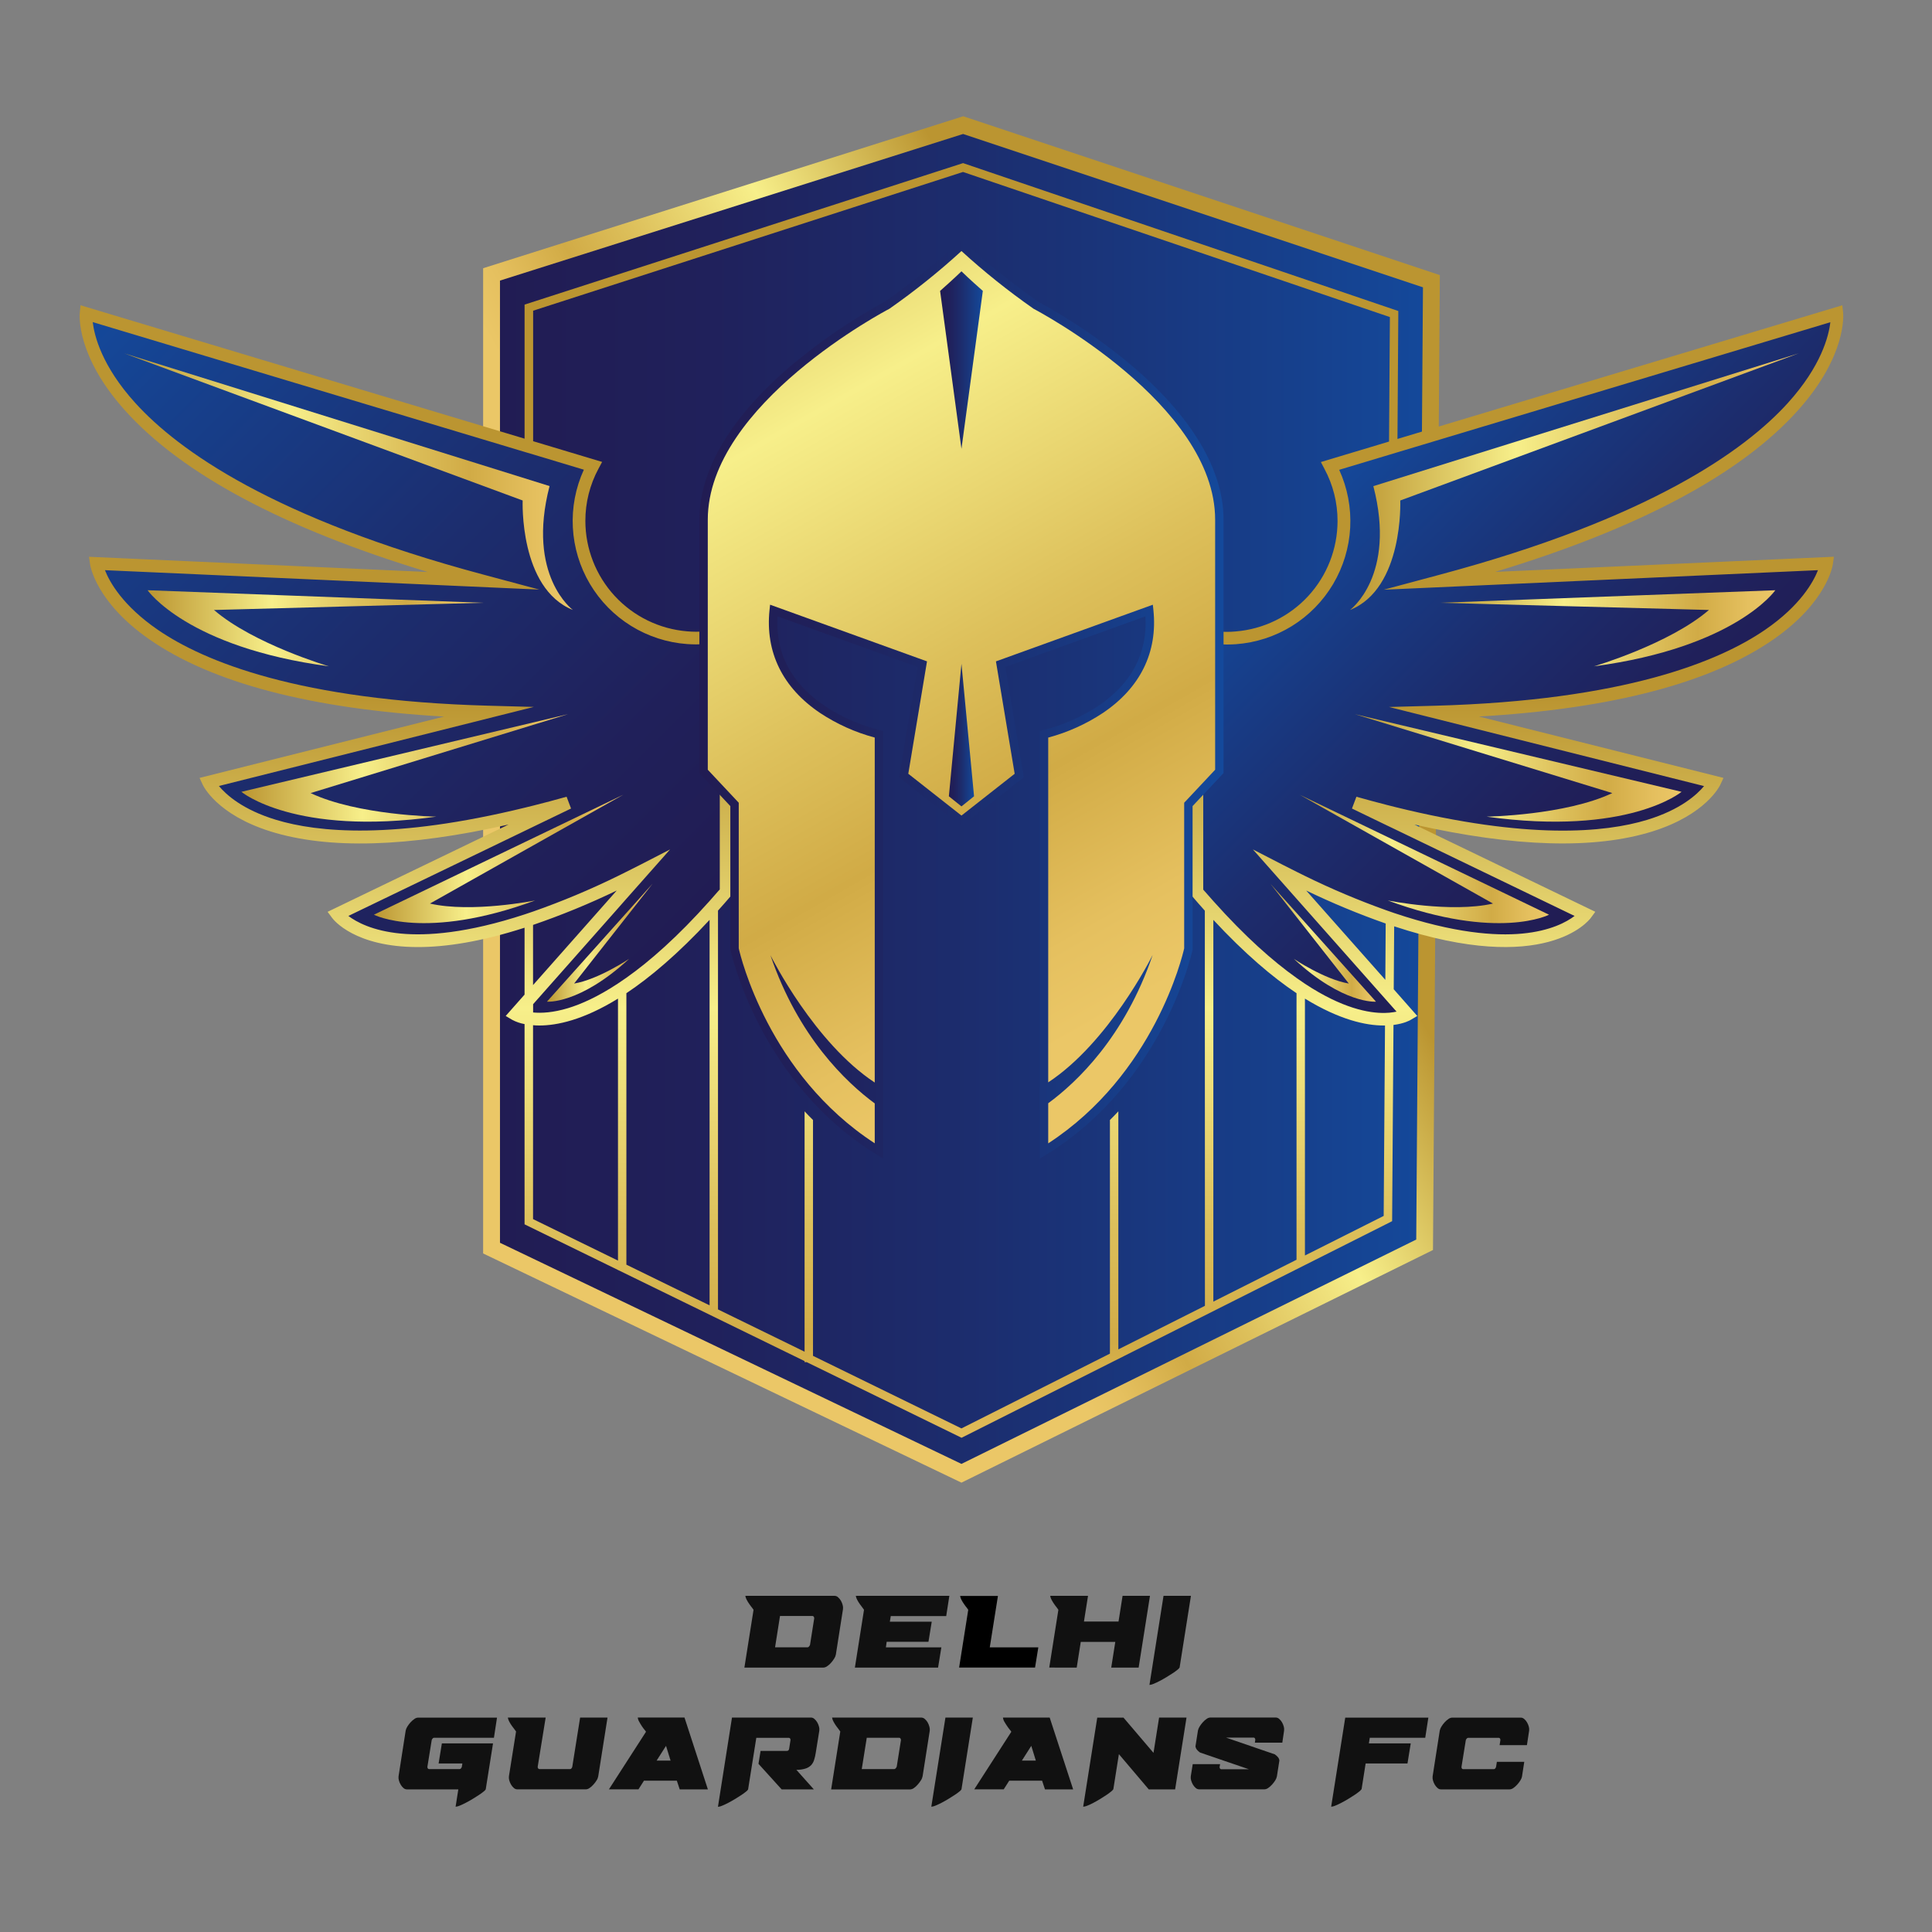 <svg width="115" height="115" viewBox="0 0 115 115" fill="none" xmlns="http://www.w3.org/2000/svg">
<rect x="0" y="0" width="115" height="115" fill="#808080" stroke="none"/>
<path d="M29.259 16.334V74.293L57.23 87.694L84.796 74.092C84.93 54.974 85.065 35.856 85.201 16.738L57.336 7.447L29.259 16.334Z" fill="url(#paint0_linear_2162_12875)"/>
<path d="M57.23 88.253L28.758 74.611V15.966L57.336 6.921L57.491 6.972L85.705 16.376L85.297 74.405L57.23 88.253ZM29.761 73.975L57.23 87.137L84.3 73.783L84.7 17.102L57.327 7.975L29.761 16.702V73.975Z" fill="url(#paint1_linear_2162_12875)"/>
<path d="M86.785 35.62H84.291V38.852H86.785V35.62Z" fill="white"/>
<path d="M5.122 18.662L35.292 27.726C34.646 28.922 34.366 30.281 34.484 31.635C34.603 32.989 35.116 34.279 35.96 35.344C36.804 36.41 37.942 37.204 39.233 37.63C40.524 38.056 41.911 38.093 43.223 37.739V53.089C34.851 62.861 30.689 60.381 30.689 60.381L38.272 51.813C23.704 59.322 20.08 54.417 20.08 54.417L33.829 47.785C15.396 53.001 12.421 46.558 12.421 46.558L29.039 42.384C6.915 41.777 5.734 33.54 5.734 33.54L28.661 34.563C4.14 28.006 5.122 18.662 5.122 18.662Z" fill="url(#paint2_linear_2162_12875)"/>
<path d="M34.102 36.308C34.102 36.308 31.324 34.277 32.712 28.933L7.397 21.033L31.111 29.791C31.111 29.791 30.897 35.026 34.102 36.308Z" fill="url(#paint3_linear_2162_12875)"/>
<path d="M28.76 35.88L8.785 35.133C8.785 35.133 11.134 38.53 19.574 39.661C19.574 39.661 15.088 38.337 12.738 36.308L28.76 35.88Z" fill="url(#paint4_linear_2162_12875)"/>
<path d="M33.814 42.509L14.367 47.132C14.367 47.132 17.539 49.782 25.974 48.61C25.974 48.61 21.297 48.535 18.489 47.207L33.814 42.509Z" fill="url(#paint5_linear_2162_12875)"/>
<path d="M25.591 53.783L37.093 47.309L22.256 54.447C22.256 54.447 25.274 56.019 31.855 53.599C31.859 53.597 28.085 54.357 25.591 53.783Z" fill="url(#paint6_linear_2162_12875)"/>
<path d="M38.842 52.603L32.556 59.623C32.556 59.623 34.496 59.795 37.447 57.074C37.447 57.074 35.617 58.303 34.173 58.544L38.842 52.603Z" fill="url(#paint7_linear_2162_12875)"/>
<path d="M109.337 18.662L79.173 27.726C79.819 28.922 80.099 30.281 79.981 31.635C79.862 32.989 79.349 34.279 78.505 35.344C77.661 36.41 76.523 37.204 75.232 37.63C73.941 38.056 72.554 38.093 71.242 37.739V53.089C79.614 62.861 83.776 60.381 83.776 60.381L76.193 51.813C90.761 59.322 94.384 54.417 94.384 54.417L80.636 47.785C99.069 53.001 102.044 46.558 102.044 46.558L85.421 42.384C107.54 41.777 108.72 33.54 108.72 33.54L85.794 34.563C110.319 28.006 109.337 18.662 109.337 18.662Z" fill="url(#paint8_linear_2162_12875)"/>
<path d="M107.041 24.403C109.939 21.162 109.719 18.725 109.71 18.622L109.662 18.171L83.183 26.128L83.232 18.694V18.513L57.325 9.709L31.225 18.131V26.111L4.795 18.171L4.748 18.622C4.738 18.728 4.519 21.165 7.416 24.403C10.813 28.206 16.873 31.442 25.462 34.047L5.299 33.142L5.362 33.594C5.375 33.684 5.716 35.841 8.874 38.045C12.602 40.647 18.5 42.193 26.428 42.653L11.879 46.304L12.07 46.716C12.103 46.788 12.918 48.488 16.091 49.486C19.535 50.569 24.294 50.43 30.271 49.08L19.5 54.275L19.771 54.64C19.859 54.761 21.125 56.373 24.877 56.373C26.496 56.373 28.577 56.074 31.224 55.221V59.202L30.101 60.474L30.49 60.705C30.72 60.827 30.967 60.912 31.224 60.957V72.877L36.784 75.593V75.607H36.812L47.891 81.017V81.081H48.022L57.124 85.527L57.236 85.582L82.729 72.758L82.865 72.688L82.945 61.009C83.581 60.928 83.923 60.737 83.971 60.706L84.362 60.475L82.96 58.885L82.987 55.139C91.976 58.106 94.564 54.811 94.69 54.638L94.959 54.273L84.192 49.08C90.17 50.43 94.928 50.564 98.37 49.486C101.543 48.488 102.361 46.788 102.397 46.716L102.588 46.304L88.031 42.65C95.96 42.19 101.858 40.644 105.586 38.042C108.741 35.841 109.083 33.684 109.097 33.591L109.161 33.139L88.997 34.041C97.587 31.442 103.65 28.206 107.041 24.403ZM36.785 75.035L31.729 72.566V61.025C31.845 61.037 31.969 61.042 32.103 61.042C33.152 61.042 34.714 60.717 36.785 59.441V75.035ZM42.237 77.699L37.285 75.278V59.119C38.712 58.166 40.365 56.772 42.237 54.754V77.699ZM37.285 58.199C37.113 58.32 36.947 58.435 36.785 58.54C35.58 59.336 34.588 59.772 33.817 60.007C32.916 60.281 32.219 60.312 31.733 60.266V59.773L36.789 54.061L37.289 53.493L39.885 50.562L38.098 51.482C37.824 51.624 37.554 51.76 37.289 51.89C37.12 51.976 36.953 52.058 36.789 52.138C35.147 52.945 33.459 53.653 31.733 54.258C31.563 54.317 31.394 54.373 31.229 54.428C27.794 55.555 25.416 55.715 23.864 55.57C22.168 55.41 21.204 54.873 20.737 54.52L31.229 49.459L31.733 49.215L33.991 48.126L33.726 47.424C33.039 47.617 32.375 47.794 31.733 47.954C31.563 47.998 31.396 48.038 31.229 48.078C23.436 49.98 18.912 49.553 16.432 48.799C14.438 48.196 13.455 47.298 13.03 46.785L31.229 42.215L31.733 42.089L31.782 42.077H31.733L31.229 42.065L29.049 42.005C17.805 41.698 12.156 39.379 9.396 37.489C7.298 36.047 6.52 34.638 6.247 33.939L31.225 35.055L31.729 35.077L32.1 35.093L31.729 34.994L31.225 34.86L28.759 34.199C16.272 30.86 10.607 26.804 8.054 23.987C6.058 21.784 5.617 19.989 5.519 19.173L31.226 26.899L31.73 27.048L34.753 27.958C34.26 29.036 34.035 30.217 34.098 31.4C34.161 32.584 34.509 33.735 35.113 34.755C35.717 35.775 36.559 36.633 37.566 37.257C38.574 37.881 39.718 38.252 40.9 38.337C41.076 38.349 41.255 38.357 41.436 38.357C41.909 38.355 42.381 38.308 42.844 38.214V52.945L42.738 53.059C42.57 53.254 42.404 53.443 42.237 53.63C40.336 55.761 38.683 57.211 37.285 58.199ZM31.729 58.635V55.055C33.428 54.472 35.091 53.788 36.71 53.008L31.729 58.635ZM71.722 77.728L66.568 80.32V66.15C66.408 66.324 66.24 66.496 66.067 66.667V80.573L57.228 85.025L48.393 80.705V66.667C48.219 66.496 48.052 66.324 47.892 66.15V80.458L42.738 77.942V54.202C42.988 53.925 43.243 53.635 43.501 53.334L43.592 53.228V37.25L43.119 37.374C42.571 37.523 42.006 37.6 41.438 37.603C41.257 37.603 41.078 37.596 40.902 37.579C39.252 37.443 37.714 36.692 36.591 35.475C35.469 34.258 34.845 32.663 34.843 31.008C34.841 29.923 35.109 28.855 35.623 27.901L35.841 27.495L31.734 26.262V18.494L57.321 10.236L82.731 18.873L82.681 26.283L78.624 27.502L78.836 27.908C79.351 28.863 79.619 29.931 79.616 31.015C79.614 32.671 78.99 34.265 77.868 35.482C76.746 36.699 75.207 37.45 73.557 37.586C73.381 37.603 73.202 37.611 73.021 37.611C72.451 37.608 71.883 37.531 71.333 37.382L70.86 37.258V53.228L70.951 53.334C71.203 53.63 71.455 53.914 71.699 54.188C71.699 54.188 71.709 54.2 71.716 54.205L71.722 77.728ZM77.174 74.985L72.223 77.478V54.754C74.095 56.768 75.748 58.168 77.174 59.119V74.985ZM82.362 72.376L77.675 74.732V59.441C79.746 60.712 81.308 61.042 82.357 61.042H82.441L82.362 72.376ZM82.46 58.325L77.751 53.008C79.29 53.75 80.869 54.406 82.481 54.971L82.46 58.325ZM108.213 33.939C107.939 34.638 107.163 36.05 105.065 37.489C102.309 39.379 96.657 41.698 85.415 42.008L83.071 42.072L82.682 42.082L83.071 42.18L101.431 46.791C101.008 47.3 100.027 48.198 98.033 48.804C95.531 49.563 90.949 49.992 83.031 48.034C82.866 47.993 82.699 47.952 82.532 47.908C81.953 47.759 81.355 47.599 80.739 47.425L80.474 48.127L82.522 49.117L83.021 49.355L93.725 54.521C93.258 54.877 92.293 55.413 90.599 55.571C89.009 55.721 86.554 55.547 82.985 54.347C82.821 54.292 82.657 54.235 82.487 54.173C80.846 53.586 79.239 52.907 77.674 52.138C77.509 52.058 77.343 51.976 77.173 51.89C76.908 51.759 76.639 51.623 76.365 51.482L74.578 50.562L77.173 53.493L77.674 54.059L82.453 59.455L82.951 60.016L83.129 60.216C83.073 60.228 83.014 60.24 82.949 60.249C82.784 60.276 82.616 60.291 82.448 60.293C81.483 60.316 79.896 60.02 77.679 58.559C77.517 58.451 77.35 58.336 77.179 58.214C75.766 57.213 74.116 55.754 72.227 53.64C72.062 53.457 71.895 53.268 71.726 53.072C71.722 53.066 71.718 53.062 71.712 53.058C71.683 53.022 71.652 52.986 71.621 52.952V38.221C72.085 38.315 72.557 38.363 73.031 38.364C73.212 38.364 73.391 38.357 73.567 38.345C74.749 38.259 75.893 37.888 76.901 37.264C77.908 36.641 78.75 35.782 79.354 34.762C79.958 33.742 80.306 32.591 80.369 31.408C80.431 30.224 80.207 29.043 79.714 27.965L82.681 27.073L83.183 26.922L108.949 19.18C108.855 19.996 108.41 21.792 106.414 23.994C103.86 26.811 98.195 30.868 85.708 34.206L83.127 34.898L82.627 35.032L82.367 35.101L82.627 35.089L83.127 35.068L108.213 33.939Z" fill="url(#paint9_linear_2162_12875)"/>
<path d="M80.358 36.308C80.358 36.308 83.135 34.277 81.747 28.937L107.064 21.033L83.349 29.791C83.349 29.791 83.563 35.026 80.358 36.308Z" fill="url(#paint10_linear_2162_12875)"/>
<path d="M85.699 35.88L105.674 35.133C105.674 35.133 103.325 38.53 94.885 39.661C94.885 39.661 99.371 38.337 101.722 36.308L85.699 35.88Z" fill="url(#paint11_linear_2162_12875)"/>
<path d="M80.645 42.509L100.093 47.132C100.093 47.132 96.921 49.782 88.486 48.61C88.486 48.61 93.162 48.535 95.97 47.207L80.645 42.509Z" fill="url(#paint12_linear_2162_12875)"/>
<path d="M88.869 53.783L77.367 47.309L92.204 54.447C92.204 54.447 89.186 56.019 82.604 53.599C82.6 53.597 86.375 54.357 88.869 53.783Z" fill="url(#paint13_linear_2162_12875)"/>
<path d="M75.618 52.603L81.904 59.623C81.904 59.623 79.963 59.795 77.013 57.074C77.013 57.074 78.843 58.303 80.287 58.544L75.618 52.603Z" fill="url(#paint14_linear_2162_12875)"/>
<path d="M57.23 40.365L56.463 48.44L57.23 49.056V40.365Z" fill="white"/>
<path d="M57.998 48.44L57.23 40.365V49.056L57.998 48.44Z" fill="white"/>
<path d="M72.58 30.935V45.917L70.738 47.881V56.478C70.738 56.478 69.141 64.215 62.142 68.513V43.706C62.142 43.706 69.019 42.233 68.405 36.339L59.562 39.531L60.667 46.163L57.23 48.865L53.792 46.163L54.898 39.531L46.056 36.339C45.442 42.233 52.319 43.706 52.319 43.706V68.513C45.324 64.214 43.723 56.478 43.723 56.478V47.881L41.881 45.917V30.935C41.881 23.813 52.81 18.164 52.81 18.164C54.363 17.078 55.839 15.888 57.23 14.602C58.621 15.888 60.099 17.078 61.651 18.164C61.651 18.164 72.58 23.813 72.58 30.935Z" fill="url(#paint15_linear_2162_12875)"/>
<path d="M67.278 21.687C65.573 20.263 63.732 19.011 61.781 17.948C60.245 16.87 58.782 15.692 57.402 14.42L57.23 14.258L57.059 14.42C55.679 15.692 54.217 16.871 52.68 17.948C50.73 19.011 48.889 20.264 47.183 21.687C43.549 24.749 41.629 27.947 41.629 30.935V46.016L43.472 47.981V56.478L43.477 56.529C43.493 56.608 45.173 64.421 52.187 68.727L52.569 68.961V66.036V64.755V43.504L52.371 43.462C51.202 43.169 50.091 42.681 49.086 42.017C47.093 40.671 46.151 38.88 46.28 36.686L54.617 39.696L53.521 46.267L57.23 49.183L60.94 46.267L59.844 39.696L68.181 36.686C68.309 38.88 67.367 40.671 65.375 42.017C64.369 42.681 63.258 43.169 62.089 43.462L61.891 43.504V64.737L61.871 64.748V66.036L61.893 66.026V68.964L62.276 68.73C69.287 64.424 70.966 56.611 70.987 56.532V56.507V47.981L72.83 46.016V30.935C72.832 27.947 70.911 24.749 67.278 21.687ZM72.33 45.818L70.487 47.782V56.452C70.381 56.916 68.709 63.945 62.394 68.057V65.67C64.089 64.425 66.951 61.72 68.609 56.845C68.522 57.022 65.981 62.067 62.394 64.426V43.904C63.549 43.595 64.647 43.101 65.644 42.441C67.875 40.941 68.917 38.821 68.655 36.313L68.621 35.995L59.282 39.368L60.397 46.058L57.23 48.546L54.065 46.057L55.179 39.367L45.839 35.994L45.805 36.312C45.545 38.82 46.585 40.94 48.816 42.44C49.814 43.1 50.912 43.594 52.068 43.903V64.437C48.486 62.075 45.949 57.037 45.861 56.861C47.517 61.727 50.375 64.432 52.068 65.68V68.054C45.75 63.942 44.077 56.913 43.973 56.449V47.782L42.13 45.818V30.935C42.13 24.046 52.817 18.442 52.925 18.387L52.952 18.371C54.45 17.322 55.879 16.177 57.23 14.943C58.581 16.176 60.011 17.321 61.51 18.37L61.536 18.386C61.642 18.441 72.33 24.047 72.33 30.934V45.818Z" fill="url(#paint16_linear_2162_12875)"/>
<path d="M56.48 47.398L57.23 48L57.979 47.398L57.23 39.51L56.48 47.398Z" fill="url(#paint17_linear_2162_12875)"/>
<path d="M58.502 17.316C57.727 16.636 57.23 16.15 57.23 16.15C57.23 16.15 56.733 16.633 55.958 17.316L57.23 26.716L58.502 17.316Z" fill="url(#paint18_linear_2162_12875)"/>
<path d="M44.854 95.82C44.827 95.776 44.797 95.734 44.764 95.696C44.715 95.633 44.657 95.562 44.605 95.484C44.547 95.403 44.495 95.319 44.449 95.231C44.407 95.157 44.378 95.075 44.364 94.991H49.684C49.758 94.993 49.828 95.022 49.881 95.073C49.95 95.131 50.008 95.201 50.053 95.278C50.1 95.359 50.136 95.447 50.159 95.538C50.181 95.615 50.188 95.695 50.179 95.775L49.755 98.478C49.74 98.564 49.707 98.646 49.659 98.718C49.603 98.809 49.539 98.895 49.468 98.975C49.401 99.054 49.322 99.123 49.236 99.18C49.17 99.228 49.092 99.257 49.01 99.262H44.309L44.854 95.82ZM48.464 96.337C48.469 96.303 48.461 96.268 48.441 96.239C48.42 96.206 48.398 96.19 48.371 96.19H46.429L46.135 98.053H48.077C48.093 98.051 48.108 98.045 48.123 98.037C48.137 98.028 48.149 98.016 48.158 98.003C48.184 97.975 48.203 97.941 48.216 97.906L48.464 96.337Z" fill="#111111"/>
<path d="M51.429 95.82C51.403 95.776 51.373 95.735 51.34 95.696C51.291 95.633 51.234 95.562 51.181 95.484C51.124 95.403 51.072 95.319 51.025 95.232C50.983 95.157 50.955 95.076 50.941 94.991H56.509L56.322 96.195H53.022L52.967 96.529H55.461L55.266 97.725H52.778L52.732 98.058H56.033L55.838 99.262H50.886L51.429 95.82Z" fill="#111111"/>
<path d="M58.915 98.056H61.805L61.61 99.26H57.09L57.634 95.82C57.609 95.778 57.58 95.738 57.548 95.701C57.499 95.639 57.442 95.568 57.389 95.489C57.332 95.409 57.28 95.324 57.233 95.237C57.191 95.162 57.163 95.081 57.149 94.996H59.401L58.915 98.056Z" fill="black"/>
<path d="M62.456 99.26L62.999 95.82C62.973 95.776 62.943 95.735 62.91 95.696C62.861 95.633 62.804 95.562 62.752 95.484C62.694 95.403 62.642 95.319 62.596 95.232C62.554 95.157 62.525 95.076 62.51 94.991H64.763L64.521 96.52H66.579L66.82 94.991H68.451L67.776 99.262H66.145L66.386 97.733H64.331L64.09 99.262L62.456 99.26Z" fill="#111111"/>
<path d="M69.258 94.989H70.889L70.214 99.26C70.18 99.312 70.136 99.357 70.086 99.392C69.995 99.466 69.9 99.535 69.802 99.598C69.688 99.673 69.562 99.752 69.425 99.835C69.289 99.917 69.154 99.992 69.025 100.06C68.895 100.128 68.777 100.183 68.668 100.228C68.589 100.264 68.505 100.286 68.42 100.293L69.258 94.989Z" fill="#111111"/>
<path d="M27.281 106.511H24.214C24.14 106.509 24.07 106.48 24.015 106.43C23.948 106.372 23.892 106.304 23.849 106.227C23.802 106.148 23.766 106.063 23.743 105.975C23.721 105.897 23.714 105.815 23.723 105.734L24.147 103.016C24.164 102.931 24.197 102.851 24.244 102.778C24.299 102.687 24.363 102.602 24.434 102.523C24.502 102.447 24.579 102.379 24.664 102.321C24.728 102.272 24.805 102.243 24.886 102.239H29.584L29.401 103.438H25.829C25.812 103.44 25.797 103.446 25.782 103.454C25.768 103.463 25.756 103.475 25.747 103.489C25.723 103.513 25.706 103.544 25.697 103.578L25.441 105.162C25.436 105.194 25.443 105.227 25.46 105.255C25.467 105.269 25.477 105.281 25.49 105.289C25.503 105.297 25.519 105.302 25.534 105.302H27.366C27.382 105.3 27.397 105.295 27.41 105.287C27.424 105.279 27.435 105.268 27.444 105.255C27.468 105.229 27.484 105.197 27.491 105.162L27.522 104.968H26.108L26.302 103.772H29.347L28.912 106.511C28.878 106.563 28.834 106.608 28.784 106.643C28.693 106.717 28.599 106.785 28.5 106.848C28.387 106.923 28.261 107.003 28.124 107.086C27.988 107.168 27.853 107.243 27.724 107.31C27.594 107.377 27.476 107.433 27.366 107.478C27.288 107.514 27.204 107.536 27.119 107.543L27.281 106.511Z" fill="#111111"/>
<path d="M30.584 106.426C30.517 106.368 30.461 106.3 30.418 106.223C30.371 106.144 30.336 106.059 30.312 105.971C30.289 105.893 30.283 105.811 30.293 105.73L30.717 103.066C30.691 103.022 30.661 102.981 30.628 102.942C30.579 102.879 30.522 102.808 30.469 102.73C30.411 102.65 30.359 102.565 30.313 102.478C30.27 102.403 30.242 102.322 30.228 102.237H32.48L32.006 105.163C32.002 105.196 32.01 105.23 32.03 105.257C32.037 105.27 32.047 105.281 32.059 105.289C32.071 105.297 32.085 105.302 32.1 105.303H33.941C33.956 105.302 33.971 105.297 33.984 105.289C33.998 105.281 34.009 105.27 34.018 105.257C34.041 105.23 34.058 105.198 34.065 105.163L34.531 102.235H36.162L35.61 105.732C35.594 105.818 35.562 105.9 35.513 105.973C35.458 106.063 35.394 106.147 35.323 106.225C35.255 106.302 35.178 106.37 35.094 106.428C35.029 106.476 34.952 106.505 34.872 106.509H30.782C30.708 106.506 30.638 106.476 30.584 106.426Z" fill="#111111"/>
<path d="M40.288 105.994H38.331L38.004 106.507H36.246L38.452 103.082C38.43 103.041 38.402 103.003 38.37 102.969C38.321 102.909 38.264 102.837 38.208 102.751C38.15 102.665 38.097 102.576 38.048 102.484C38.001 102.407 37.971 102.321 37.962 102.232H40.743L42.136 106.511H40.459L40.288 105.994ZM39.084 104.798H39.915L39.644 103.92L39.084 104.798Z" fill="#111111"/>
<path d="M43.571 102.235H48.278C48.352 102.238 48.422 102.267 48.476 102.317C48.543 102.374 48.6 102.442 48.644 102.519C48.691 102.599 48.726 102.685 48.75 102.775C48.772 102.852 48.778 102.932 48.769 103.012L48.557 104.332C48.535 104.48 48.502 104.625 48.456 104.767C48.419 104.883 48.357 104.989 48.274 105.078C48.184 105.165 48.075 105.231 47.956 105.268C47.802 105.317 47.642 105.343 47.48 105.346H47.403L48.443 106.511H46.526L45.148 104.989L45.272 104.22H46.844C46.916 104.22 46.961 104.174 46.975 104.08L47.053 103.583C47.058 103.551 47.051 103.518 47.034 103.49C47.028 103.477 47.019 103.466 47.007 103.458C46.996 103.449 46.982 103.444 46.968 103.443H45.018L44.529 106.517C44.495 106.568 44.452 106.613 44.401 106.648C44.31 106.722 44.216 106.791 44.117 106.854C44.004 106.929 43.878 107.009 43.741 107.091C43.604 107.174 43.471 107.249 43.341 107.316C43.212 107.383 43.092 107.439 42.983 107.483C42.905 107.519 42.821 107.542 42.735 107.549L43.571 102.235Z" fill="#111111"/>
<path d="M50.017 103.066C49.99 103.023 49.961 102.981 49.928 102.942C49.878 102.879 49.822 102.808 49.768 102.73C49.711 102.649 49.66 102.565 49.613 102.478C49.571 102.403 49.542 102.322 49.527 102.237H54.848C54.921 102.24 54.992 102.269 55.046 102.319C55.114 102.377 55.172 102.446 55.217 102.524C55.264 102.606 55.3 102.694 55.322 102.785C55.345 102.862 55.351 102.942 55.342 103.021L54.918 105.724C54.902 105.81 54.869 105.893 54.82 105.965C54.764 106.056 54.701 106.141 54.63 106.221C54.563 106.302 54.484 106.373 54.397 106.433C54.331 106.481 54.253 106.51 54.172 106.514H49.473L50.017 103.066ZM53.627 103.586C53.632 103.552 53.623 103.518 53.603 103.49C53.597 103.476 53.588 103.464 53.575 103.455C53.563 103.446 53.549 103.44 53.533 103.439H51.593L51.295 105.303H53.237C53.253 105.301 53.269 105.295 53.283 105.286C53.297 105.278 53.309 105.266 53.318 105.252C53.344 105.224 53.364 105.191 53.377 105.156L53.627 103.586Z" fill="#111111"/>
<path d="M56.276 102.235H57.907L57.23 106.511C57.195 106.563 57.152 106.607 57.102 106.643C57.011 106.717 56.916 106.786 56.818 106.848C56.704 106.924 56.578 107.003 56.441 107.086C56.305 107.169 56.17 107.244 56.041 107.311C55.911 107.377 55.793 107.433 55.684 107.478C55.605 107.514 55.521 107.536 55.435 107.544L56.276 102.235Z" fill="#111111"/>
<path d="M62.03 105.994H60.072L59.746 106.507H57.991L60.197 103.082C60.175 103.041 60.148 103.003 60.116 102.97C60.067 102.909 60.01 102.837 59.953 102.751C59.895 102.665 59.838 102.578 59.786 102.487C59.739 102.411 59.71 102.325 59.7 102.235H62.481L63.878 106.511H62.201L62.03 105.994ZM60.826 104.798H61.657L61.386 103.92L60.826 104.798Z" fill="#111111"/>
<path d="M68.994 102.235H70.626L69.948 106.511H68.379L66.601 104.414L66.269 106.511H66.261C66.227 106.563 66.183 106.607 66.132 106.643C66.043 106.716 65.95 106.785 65.854 106.848C65.741 106.924 65.617 107.003 65.481 107.086C65.344 107.169 65.211 107.244 65.084 107.311C64.968 107.373 64.849 107.429 64.727 107.478C64.647 107.514 64.562 107.536 64.475 107.544L65.313 102.239H66.874L68.661 104.337L68.994 102.235Z" fill="#111111"/>
<path d="M71.172 106.426C71.105 106.368 71.049 106.3 71.005 106.223C70.959 106.144 70.923 106.059 70.899 105.971C70.877 105.893 70.87 105.811 70.88 105.73L70.996 105.008H72.627L72.596 105.171C72.591 105.203 72.598 105.236 72.615 105.264C72.621 105.277 72.63 105.288 72.642 105.296C72.654 105.305 72.668 105.31 72.682 105.311H74.335L71.431 104.317C71.367 104.273 71.308 104.221 71.257 104.162C71.204 104.102 71.17 104.029 71.159 103.95L71.306 103.01C71.324 102.925 71.357 102.845 71.404 102.772C71.459 102.681 71.523 102.596 71.595 102.517C71.662 102.44 71.739 102.372 71.823 102.315C71.888 102.266 71.965 102.238 72.045 102.233H75.944C76.017 102.236 76.087 102.265 76.141 102.315C76.209 102.372 76.265 102.44 76.309 102.517C76.356 102.597 76.391 102.683 76.415 102.772C76.437 102.849 76.443 102.93 76.434 103.01L76.328 103.731H74.695L74.718 103.569C74.723 103.537 74.716 103.504 74.698 103.476C74.692 103.463 74.683 103.452 74.671 103.443C74.66 103.435 74.646 103.43 74.632 103.429H72.978L75.883 104.426C75.95 104.473 76.011 104.527 76.065 104.589C76.114 104.645 76.145 104.716 76.154 104.79L76.007 105.73C75.991 105.816 75.958 105.898 75.91 105.971C75.854 106.06 75.79 106.145 75.719 106.223C75.651 106.299 75.575 106.367 75.49 106.426C75.426 106.474 75.349 106.502 75.269 106.507H71.37C71.296 106.504 71.226 106.475 71.172 106.426Z" fill="#111111"/>
<path d="M81.03 106.511C80.996 106.563 80.953 106.607 80.902 106.643C80.811 106.717 80.716 106.785 80.618 106.848C80.504 106.923 80.378 107.003 80.242 107.086C80.105 107.168 79.971 107.243 79.842 107.31C79.713 107.377 79.593 107.433 79.484 107.478C79.406 107.514 79.322 107.536 79.236 107.543L80.074 102.239H85.021L84.836 103.438H81.535L81.481 103.772H83.973L83.779 104.968H81.288L81.045 106.511H81.03Z" fill="#111111"/>
<path d="M89.859 106.511H85.766C85.693 106.509 85.622 106.48 85.568 106.43C85.501 106.372 85.445 106.304 85.401 106.227C85.354 106.148 85.319 106.063 85.295 105.975C85.272 105.897 85.265 105.815 85.275 105.734L85.699 103.016C85.716 102.931 85.749 102.851 85.796 102.778C85.851 102.687 85.914 102.602 85.986 102.523C86.054 102.447 86.131 102.379 86.216 102.321C86.28 102.272 86.356 102.244 86.436 102.239H90.529C90.603 102.242 90.673 102.271 90.728 102.321C90.795 102.378 90.851 102.446 90.895 102.523C90.942 102.603 90.978 102.689 91.001 102.778C91.023 102.855 91.03 102.936 91.02 103.016L90.888 103.877H89.262L89.308 103.583C89.312 103.55 89.305 103.517 89.288 103.49C89.282 103.477 89.273 103.465 89.262 103.457C89.25 103.449 89.237 103.444 89.222 103.443H87.382C87.365 103.445 87.349 103.451 87.335 103.46C87.321 103.468 87.309 103.48 87.3 103.494C87.276 103.518 87.258 103.549 87.25 103.583L86.994 105.167C86.989 105.2 86.996 105.233 87.013 105.261C87.02 105.274 87.03 105.286 87.043 105.295C87.056 105.303 87.072 105.307 87.087 105.307H88.927C88.943 105.306 88.958 105.301 88.971 105.293C88.985 105.285 88.996 105.274 89.005 105.261C89.028 105.234 89.044 105.202 89.052 105.167L89.099 104.872H90.73L90.597 105.734C90.582 105.82 90.548 105.902 90.5 105.975C90.444 106.064 90.381 106.149 90.31 106.227C90.242 106.303 90.165 106.371 90.081 106.43C90.017 106.478 89.94 106.506 89.859 106.511Z" fill="#111111"/>
<defs>
<linearGradient id="paint0_linear_2162_12875" x1="29.259" y1="47.571" x2="85.201" y2="47.571" gradientUnits="userSpaceOnUse">
<stop stop-color="#211C53"/>
<stop offset="0.21" stop-color="#20205A"/>
<stop offset="0.51" stop-color="#1C2D6E"/>
<stop offset="0.87" stop-color="#16418E"/>
<stop offset="1" stop-color="#14499B"/>
</linearGradient>
<linearGradient id="paint1_linear_2162_12875" x1="71.491" y1="37.125" x2="46.369" y2="51.124" gradientUnits="userSpaceOnUse">
<stop stop-color="#BB9531"/>
<stop offset="0.37" stop-color="#F7EF8A"/>
<stop offset="0.63" stop-color="#DDC05B"/>
<stop offset="0.77" stop-color="#D1AB46"/>
<stop offset="0.79" stop-color="#D4AE49"/>
<stop offset="0.92" stop-color="#E5C05F"/>
<stop offset="1" stop-color="#EBC767"/>
</linearGradient>
<linearGradient id="paint2_linear_2162_12875" x1="41.552" y1="54.949" x2="5.193" y2="18.591" gradientUnits="userSpaceOnUse">
<stop stop-color="#211C53"/>
<stop offset="0.21" stop-color="#20205A"/>
<stop offset="0.51" stop-color="#1C2D6E"/>
<stop offset="0.87" stop-color="#16418E"/>
<stop offset="1" stop-color="#14499B"/>
</linearGradient>
<linearGradient id="paint3_linear_2162_12875" x1="7.397" y1="28.67" x2="34.102" y2="28.67" gradientUnits="userSpaceOnUse">
<stop stop-color="#BB9531"/>
<stop offset="0.37" stop-color="#F7EF8A"/>
<stop offset="0.63" stop-color="#DDC05B"/>
<stop offset="0.77" stop-color="#D1AB46"/>
<stop offset="0.79" stop-color="#D4AE49"/>
<stop offset="0.92" stop-color="#E5C05F"/>
<stop offset="1" stop-color="#EBC767"/>
</linearGradient>
<linearGradient id="paint4_linear_2162_12875" x1="8.785" y1="37.397" x2="28.76" y2="37.397" gradientUnits="userSpaceOnUse">
<stop stop-color="#BB9531"/>
<stop offset="0.37" stop-color="#F7EF8A"/>
<stop offset="0.63" stop-color="#DDC05B"/>
<stop offset="0.77" stop-color="#D1AB46"/>
<stop offset="0.79" stop-color="#D4AE49"/>
<stop offset="0.92" stop-color="#E5C05F"/>
<stop offset="1" stop-color="#EBC767"/>
</linearGradient>
<linearGradient id="paint5_linear_2162_12875" x1="14.367" y1="45.709" x2="33.814" y2="45.709" gradientUnits="userSpaceOnUse">
<stop stop-color="#BB9531"/>
<stop offset="0.37" stop-color="#F7EF8A"/>
<stop offset="0.63" stop-color="#DDC05B"/>
<stop offset="0.77" stop-color="#D1AB46"/>
<stop offset="0.79" stop-color="#D4AE49"/>
<stop offset="0.92" stop-color="#E5C05F"/>
<stop offset="1" stop-color="#EBC767"/>
</linearGradient>
<linearGradient id="paint6_linear_2162_12875" x1="22.26" y1="51.129" x2="37.095" y2="51.129" gradientUnits="userSpaceOnUse">
<stop stop-color="#BB9531"/>
<stop offset="0.37" stop-color="#F7EF8A"/>
<stop offset="0.63" stop-color="#DDC05B"/>
<stop offset="0.77" stop-color="#D1AB46"/>
<stop offset="0.79" stop-color="#D4AE49"/>
<stop offset="0.92" stop-color="#E5C05F"/>
<stop offset="1" stop-color="#EBC767"/>
</linearGradient>
<linearGradient id="paint7_linear_2162_12875" x1="32.556" y1="56.114" x2="38.842" y2="56.114" gradientUnits="userSpaceOnUse">
<stop stop-color="#BB9531"/>
<stop offset="0.37" stop-color="#F7EF8A"/>
<stop offset="0.63" stop-color="#DDC05B"/>
<stop offset="0.77" stop-color="#D1AB46"/>
<stop offset="0.79" stop-color="#D4AE49"/>
<stop offset="0.92" stop-color="#E5C05F"/>
<stop offset="1" stop-color="#EBC767"/>
</linearGradient>
<linearGradient id="paint8_linear_2162_12875" x1="101.566" y1="47.25" x2="80.608" y2="26.291" gradientUnits="userSpaceOnUse">
<stop stop-color="#211C53"/>
<stop offset="0.21" stop-color="#20205A"/>
<stop offset="0.51" stop-color="#1C2D6E"/>
<stop offset="0.87" stop-color="#16418E"/>
<stop offset="1" stop-color="#14499B"/>
</linearGradient>
<linearGradient id="paint9_linear_2162_12875" x1="57.23" y1="41.605" x2="57.23" y2="91.354" gradientUnits="userSpaceOnUse">
<stop stop-color="#BB9531"/>
<stop offset="0.37" stop-color="#F7EF8A"/>
<stop offset="0.63" stop-color="#DDC05B"/>
<stop offset="0.77" stop-color="#D1AB46"/>
<stop offset="0.79" stop-color="#D4AE49"/>
<stop offset="0.92" stop-color="#E5C05F"/>
<stop offset="1" stop-color="#EBC767"/>
</linearGradient>
<linearGradient id="paint10_linear_2162_12875" x1="80.358" y1="28.67" x2="107.064" y2="28.67" gradientUnits="userSpaceOnUse">
<stop stop-color="#BB9531"/>
<stop offset="0.37" stop-color="#F7EF8A"/>
<stop offset="0.63" stop-color="#DDC05B"/>
<stop offset="0.77" stop-color="#D1AB46"/>
<stop offset="0.79" stop-color="#D4AE49"/>
<stop offset="0.92" stop-color="#E5C05F"/>
<stop offset="1" stop-color="#EBC767"/>
</linearGradient>
<linearGradient id="paint11_linear_2162_12875" x1="85.699" y1="37.397" x2="105.674" y2="37.397" gradientUnits="userSpaceOnUse">
<stop stop-color="#BB9531"/>
<stop offset="0.37" stop-color="#F7EF8A"/>
<stop offset="0.63" stop-color="#DDC05B"/>
<stop offset="0.77" stop-color="#D1AB46"/>
<stop offset="0.79" stop-color="#D4AE49"/>
<stop offset="0.92" stop-color="#E5C05F"/>
<stop offset="1" stop-color="#EBC767"/>
</linearGradient>
<linearGradient id="paint12_linear_2162_12875" x1="80.645" y1="45.709" x2="100.093" y2="45.709" gradientUnits="userSpaceOnUse">
<stop stop-color="#BB9531"/>
<stop offset="0.37" stop-color="#F7EF8A"/>
<stop offset="0.63" stop-color="#DDC05B"/>
<stop offset="0.77" stop-color="#D1AB46"/>
<stop offset="0.79" stop-color="#D4AE49"/>
<stop offset="0.92" stop-color="#E5C05F"/>
<stop offset="1" stop-color="#EBC767"/>
</linearGradient>
<linearGradient id="paint13_linear_2162_12875" x1="77.363" y1="51.129" x2="92.2" y2="51.129" gradientUnits="userSpaceOnUse">
<stop stop-color="#BB9531"/>
<stop offset="0.37" stop-color="#F7EF8A"/>
<stop offset="0.63" stop-color="#DDC05B"/>
<stop offset="0.77" stop-color="#D1AB46"/>
<stop offset="0.79" stop-color="#D4AE49"/>
<stop offset="0.92" stop-color="#E5C05F"/>
<stop offset="1" stop-color="#EBC767"/>
</linearGradient>
<linearGradient id="paint14_linear_2162_12875" x1="75.618" y1="56.114" x2="81.904" y2="56.114" gradientUnits="userSpaceOnUse">
<stop stop-color="#BB9531"/>
<stop offset="0.37" stop-color="#F7EF8A"/>
<stop offset="0.63" stop-color="#DDC05B"/>
<stop offset="0.77" stop-color="#D1AB46"/>
<stop offset="0.79" stop-color="#D4AE49"/>
<stop offset="0.92" stop-color="#E5C05F"/>
<stop offset="1" stop-color="#EBC767"/>
</linearGradient>
<linearGradient id="paint15_linear_2162_12875" x1="36.133" y1="4.643" x2="67.414" y2="59.735" gradientUnits="userSpaceOnUse">
<stop stop-color="#BB9531"/>
<stop offset="0.37" stop-color="#F7EF8A"/>
<stop offset="0.63" stop-color="#DDC05B"/>
<stop offset="0.77" stop-color="#D1AB46"/>
<stop offset="0.79" stop-color="#D4AE49"/>
<stop offset="0.92" stop-color="#E5C05F"/>
<stop offset="1" stop-color="#EBC767"/>
</linearGradient>
<linearGradient id="paint16_linear_2162_12875" x1="41.629" y1="41.609" x2="72.832" y2="41.609" gradientUnits="userSpaceOnUse">
<stop stop-color="#211C53"/>
<stop offset="0.21" stop-color="#20205A"/>
<stop offset="0.51" stop-color="#1C2D6E"/>
<stop offset="0.87" stop-color="#16418E"/>
<stop offset="1" stop-color="#14499B"/>
</linearGradient>
<linearGradient id="paint17_linear_2162_12875" x1="56.48" y1="43.754" x2="57.979" y2="43.754" gradientUnits="userSpaceOnUse">
<stop stop-color="#211C53"/>
<stop offset="0.21" stop-color="#20205A"/>
<stop offset="0.51" stop-color="#1C2D6E"/>
<stop offset="0.87" stop-color="#16418E"/>
<stop offset="1" stop-color="#14499B"/>
</linearGradient>
<linearGradient id="paint18_linear_2162_12875" x1="55.959" y1="21.435" x2="58.501" y2="21.435" gradientUnits="userSpaceOnUse">
<stop stop-color="#211C53"/>
<stop offset="0.21" stop-color="#20205A"/>
<stop offset="0.51" stop-color="#1C2D6E"/>
<stop offset="0.87" stop-color="#16418E"/>
<stop offset="1" stop-color="#14499B"/>
</linearGradient>
</defs>
</svg>
